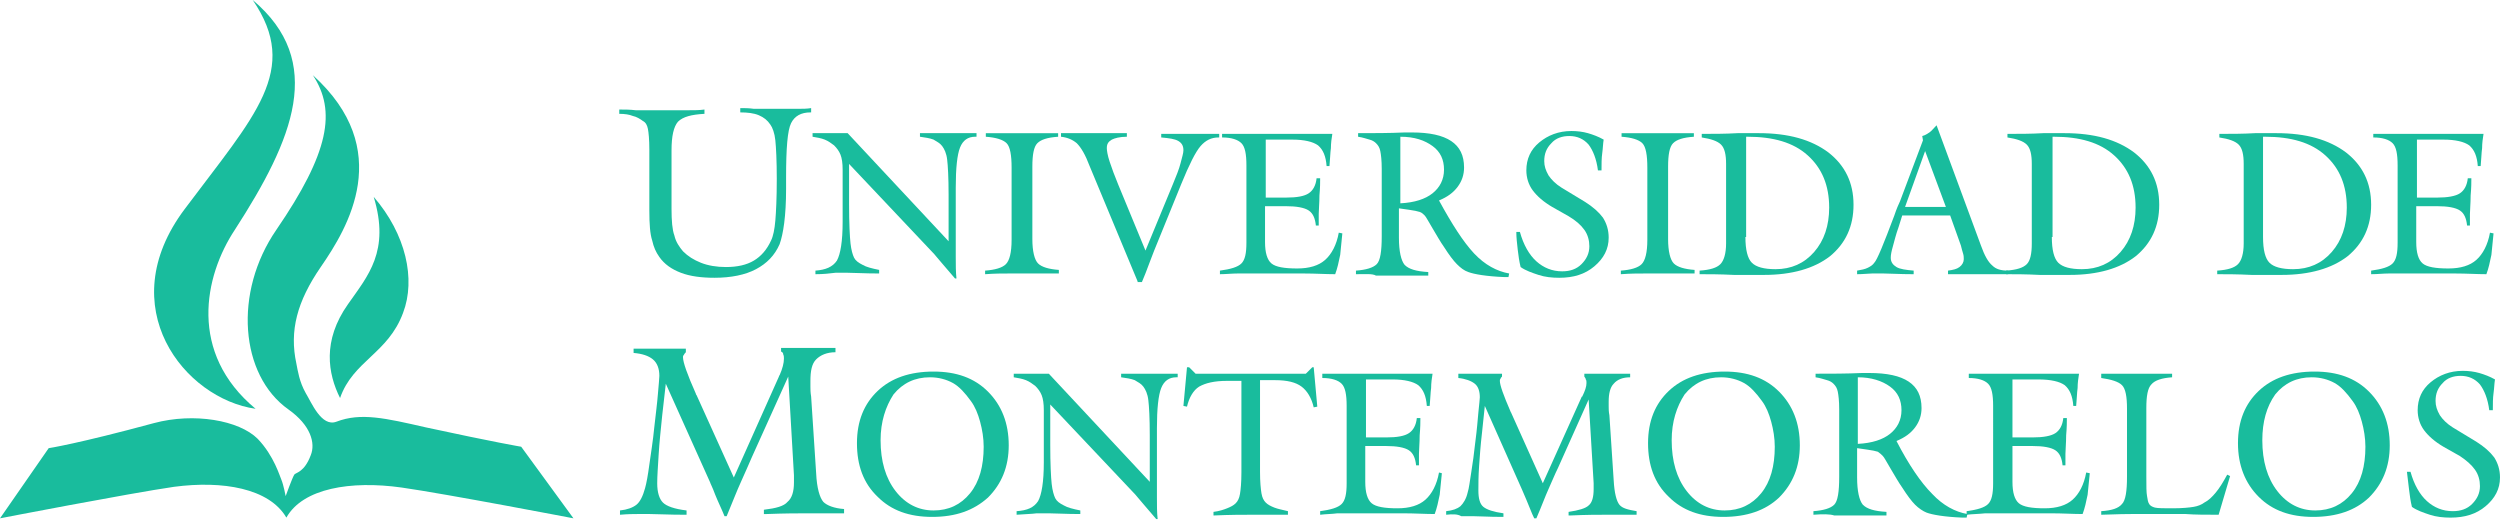 <?xml version="1.0" encoding="utf-8"?>
<!-- Generator: Adobe Illustrator 19.0.0, SVG Export Plug-In . SVG Version: 6.00 Build 0)  -->
<svg version="1.1" id="Layer_1" xmlns="http://www.w3.org/2000/svg" xmlns:xlink="http://www.w3.org/1999/xlink" x="0px" y="0px"
	 width="349.2px" height="72.6px" viewBox="-122 384.3 349.2 72.6" style="enable-background:new -122 384.3 349.2 72.6;"
	 xml:space="preserve">
<style type="text/css">
	.st0{fill:#19BC9D;}
</style>
<g>
	<g>
		<path class="st0" d="M-74.5,439.9c-1.7-3.4-2.5-8,1.1-13.1c2.8-4,5.9-7.4,3.6-15c4.5,5.2,5.9,11.5,4.1,16.2
			C-67.8,433.7-72.7,434.7-74.5,439.9z"/>
		<path class="st0" d="M-86.3,441.4c-9.9-1.4-20.2-14.2-9.9-27.9c9.8-13.1,16.2-19.4,9.5-29.2c10.2,8.6,5.7,19.4-2.5,32.1
			C-93.5,422.9-95.7,433.6-86.3,441.4z"/>
		<path class="st0" d="M-115.2,446.9c0,0,4-0.6,14.7-3.5c5.6-1.5,11.9-0.4,14.5,2.2c2.3,2.4,3.1,5.3,3.3,5.7
			c0.3,0.7,0.6,2.3,0.6,2.3s0.9-2.5,1.2-3c0.2-0.3,1.4-0.3,2.3-2.7c0.7-1.7,0-4.2-3.1-6.4c-6.8-4.8-7.7-16.4-1.7-25.1
			c7.4-10.8,8.4-16.6,5.1-21.6c11.5,10.4,4.9,21.3,1.1,26.8c-3.3,4.8-4.4,8.9-3.4,13.5c0.2,1,0.4,2.5,1.3,4.1c0.8,1.3,2.2,4.8,4.3,4
			c3.4-1.3,6.8-0.5,12.5,0.8c9.7,2.1,13.3,2.7,13.3,2.7l7.3,10c0,0-17.7-3.4-24-4.3c-7.1-1-13.8,0.1-16.1,4.2
			c-2.4-4.1-8.9-5.2-15.7-4.3c-6.2,0.9-24.3,4.4-24.3,4.4L-115.2,446.9z"/>
	</g>
	<g>
		<g>
			<path class="st0" d="M-35.4,456.2v-0.6c1-0.1,1.8-0.4,2.3-0.8s0.9-1.2,1.2-2.3c0.2-0.7,0.4-1.8,0.6-3.3s0.5-3.2,0.7-5.3
				c0.2-1.8,0.4-3.3,0.5-4.6c0.1-1.3,0.2-2.1,0.2-2.5c0-1-0.3-1.8-0.9-2.3s-1.5-0.8-2.7-0.9V433c0.5,0,0.9,0,1.5,0
				c0.5,0,1.3,0,2.3,0s1.7,0,2.2,0s0.9,0,1.3,0v0.5c-0.1,0.1-0.2,0.2-0.3,0.4c-0.1,0.1-0.1,0.2-0.1,0.3c0,0.7,0.6,2.4,1.8,5.1
				c0,0.1,0.1,0.2,0.1,0.2l5.2,11.5l6.3-14.1c0,0,0-0.1,0.1-0.2c0.4-0.9,0.6-1.7,0.6-2.3c0-0.2,0-0.4-0.1-0.6c0-0.2-0.1-0.3-0.3-0.4
				v-0.5c0.4,0,0.9,0,1.4,0s1.3,0,2.3,0c1.1,0,1.9,0,2.4,0s1.1,0,1.5,0v0.6c-1.2,0-2.1,0.4-2.7,1s-0.8,1.6-0.8,3c0,0.2,0,0.4,0,0.8
				s0,0.8,0.1,1.4l0.7,10.7c0.1,2.1,0.5,3.4,1,4c0.5,0.5,1.5,0.9,2.9,1v0.6c-1.2,0-2.1,0-2.9,0s-1.5,0-2.3,0c-1.2,0-3,0-5.6,0.1
				h-0.4v-0.6c1.7-0.2,2.8-0.5,3.3-1.1c0.6-0.5,0.9-1.4,0.9-2.7c0-0.3,0-0.5,0-0.6s0-0.3,0-0.4l-0.8-13.8l-5.1,11.3
				c-0.4,0.9-0.9,2.1-1.5,3.4s-1.2,2.9-2,4.8h-0.3c-0.4-1-0.9-2-1.3-3c-0.4-1.1-0.7-1.6-0.7-1.7l-6.2-13.8l-0.5,4.4
				c-0.2,2-0.4,3.8-0.5,5.5s-0.2,3-0.2,4c0,1.3,0.3,2.2,0.8,2.7s1.6,0.9,3.3,1.1v0.6c-0.1,0-0.2,0-0.3,0c-2.2,0-3.8-0.1-4.8-0.1
				c-0.6,0-1.2,0-1.8,0C-33.4,456.1-34.3,456.1-35.4,456.2z"/>
			<path class="st0" d="M1,445.8c0,2.9,0.7,5.3,2.1,7.1c1.4,1.8,3.2,2.7,5.3,2.7s3.8-0.8,5.1-2.4s1.9-3.8,1.9-6.5
				c0-1.2-0.2-2.4-0.5-3.5c-0.3-1.1-0.7-2.1-1.3-2.9c-0.8-1.1-1.6-2-2.5-2.5s-2-0.8-3.2-0.8c-2.1,0-3.8,0.8-5.1,2.4
				C1.7,441.1,1,443.2,1,445.8z M-2.3,446.2c0-3.1,1-5.5,2.9-7.3s4.5-2.7,7.8-2.7c3.2,0,5.7,0.9,7.6,2.8s2.9,4.4,2.9,7.5
				c0,3-1,5.4-2.9,7.3c-2,1.8-4.5,2.7-7.8,2.7c-3.2,0-5.7-0.9-7.6-2.8C-1.4,451.8-2.3,449.3-2.3,446.2z"/>
			<path class="st0" d="M20,456.2v-0.5c1.5-0.1,2.4-0.5,3-1.4c0.5-0.9,0.8-2.7,0.8-5.4v-5.4c0-0.2,0-0.6,0-1s0-0.7,0-0.9
				c0-0.9-0.1-1.6-0.3-2.1c-0.2-0.5-0.5-0.9-0.9-1.3c-0.4-0.3-0.8-0.6-1.3-0.8c-0.5-0.2-1.1-0.3-1.7-0.4v-0.5c0.3,0,0.7,0,1.3,0
				c0.6,0,1,0,1.3,0s0.7,0,1.2,0s0.9,0,1.1,0l14.1,15.1v-6.5c0-2.4-0.1-4.1-0.2-4.9c-0.1-0.9-0.4-1.5-0.7-1.9s-0.7-0.6-1.2-0.9
				c-0.5-0.2-1.2-0.3-1.9-0.4v-0.5c0.5,0,1,0,1.6,0s1.4,0,2.5,0s1.9,0,2.4,0s1,0,1.4,0v0.5h-0.2c-1,0-1.7,0.5-2.1,1.5
				c-0.4,1-0.6,2.9-0.6,5.6v6c0,1.4,0,2.6,0,3.7s0,2.1,0.1,3h-0.2c-0.6-0.7-1.2-1.4-1.8-2.1c-0.7-0.8-1-1.2-1.1-1.3l-11.9-12.6v5.6
				c0,2.7,0.1,4.6,0.2,5.5s0.3,1.6,0.5,2s0.6,0.7,1.2,1c0.5,0.3,1.3,0.5,2.3,0.7v0.5c0,0,0,0-0.1,0c-1.9,0-3.4-0.1-4.3-0.1
				c-0.5,0-1.1,0-1.7,0C22.1,456.1,21.2,456.1,20,456.2z"/>
			<path class="st0" d="M54,450.2c0,1.4,0.1,2.4,0.2,3c0.1,0.6,0.3,1,0.6,1.3s0.7,0.5,1.2,0.7s1.1,0.3,1.9,0.5v0.5
				c-1.4,0-2.4,0-3.2,0c-0.7,0-1.4,0-2,0c-1.1,0-2.9,0-5.1,0.1h-0.1v-0.5c0.8-0.1,1.4-0.3,1.9-0.5s0.9-0.4,1.2-0.7
				c0.3-0.3,0.5-0.7,0.6-1.3c0.1-0.6,0.2-1.6,0.2-3v-12.8h-2c-1.8,0-3,0.3-3.9,0.8c-0.8,0.5-1.4,1.5-1.7,2.8l-0.5-0.1l0.5-5.4h0.3
				l0.9,0.9c0.9,0,2.2,0,3.9,0s3,0,3.9,0c0.8,0,2.1,0,3.8,0s2.9,0,3.8,0l0.9-0.9h0.2l0.5,5.5l-0.5,0.1c-0.3-1.3-0.9-2.3-1.7-2.9
				s-2-0.9-3.7-0.9H54C54,437.4,54,450.2,54,450.2z"/>
			<path class="st0" d="M62.4,456.2v-0.5c1.5-0.2,2.5-0.5,3-1s0.7-1.4,0.7-2.9V441c0-1.6-0.2-2.6-0.7-3.1s-1.4-0.8-2.7-0.8v-0.6
				c0.9,0,1.9,0,2.9,0s2.5,0,4.5,0c2.3,0,4,0,5.1,0s2,0,2.9,0c-0.1,0.6-0.2,1.3-0.2,2c-0.1,0.7-0.1,1.5-0.2,2.5h-0.4
				c-0.1-1.4-0.5-2.3-1.2-2.9c-0.7-0.5-1.9-0.8-3.6-0.8h-3.7v8.1h2.8c1.6,0,2.6-0.2,3.2-0.6s1-1.1,1.1-2.1h0.5c0,0.5,0,1.3-0.1,2.4
				c0,1.1-0.1,2-0.1,2.6v1.6h-0.4c-0.1-1-0.4-1.7-1-2.1s-1.7-0.6-3.2-0.6h-2.9v5c0,1.5,0.3,2.5,0.9,3s1.8,0.7,3.6,0.7
				c1.7,0,3-0.4,3.9-1.2c0.9-0.8,1.6-2.1,1.9-3.8l0.4,0.1c-0.1,1.1-0.2,2.1-0.3,3c-0.2,1-0.4,1.9-0.7,2.7c-1.3,0-2.8-0.1-4.4-0.1
				s-3.3,0-5.2,0c-1.7,0-3.1,0-4,0C64.1,456.1,63.2,456.1,62.4,456.2z"/>
			<path class="st0" d="M80,456.2v-0.5c0.9-0.1,1.5-0.3,2-0.7c0.4-0.4,0.8-1,1-1.9c0.2-0.6,0.3-1.6,0.5-2.8c0.2-1.2,0.4-2.7,0.6-4.5
				c0.2-1.5,0.3-2.8,0.4-3.9s0.2-1.8,0.2-2.1c0-0.8-0.2-1.5-0.7-1.9s-1.3-0.7-2.3-0.8v-0.6c0.4,0,0.8,0,1.2,0c0.4,0,1.1,0,1.9,0
				c0.9,0,1.5,0,1.9,0s0.8,0,1.1,0v0.4c-0.1,0.1-0.2,0.2-0.2,0.3c-0.1,0.1-0.1,0.2-0.1,0.3c0,0.6,0.5,2,1.5,4.3
				c0,0.1,0.1,0.1,0.1,0.2l4.4,9.8l5.4-12c0,0,0-0.1,0.1-0.1c0.4-0.8,0.6-1.4,0.6-1.9c0-0.2,0-0.4-0.1-0.5c0-0.1-0.1-0.3-0.2-0.4
				v-0.4c0.3,0,0.7,0,1.2,0c0.4,0,1.1,0,1.9,0c0.9,0,1.6,0,2,0c0.5,0,0.9,0,1.3,0v0.5c-1,0-1.8,0.3-2.3,0.9
				c-0.5,0.5-0.7,1.4-0.7,2.5c0,0.1,0,0.4,0,0.7c0,0.3,0,0.7,0.1,1.2l0.6,9.1c0.1,1.8,0.4,2.9,0.8,3.4s1.2,0.7,2.4,0.9v0.5
				c-1,0-1.8,0-2.5,0s-1.3,0-1.9,0c-1,0-2.6,0-4.8,0.1h-0.3v-0.5c1.4-0.2,2.4-0.5,2.8-0.9c0.5-0.4,0.7-1.2,0.7-2.3
				c0-0.2,0-0.4,0-0.5s0-0.2,0-0.3l-0.7-11.7l-4.3,9.6c-0.4,0.8-0.8,1.8-1.3,2.9s-1,2.5-1.7,4.1h-0.3c-0.4-0.8-0.7-1.7-1.1-2.6
				s-0.6-1.4-0.6-1.4L85.4,441l-0.4,3.8c-0.2,1.7-0.3,3.2-0.4,4.6s-0.1,2.6-0.1,3.4c0,1.1,0.2,1.9,0.7,2.3s1.4,0.7,2.8,0.9v0.5
				c-0.1,0-0.1,0-0.2,0c-1.9,0-3.2-0.1-4.1-0.1c-0.5,0-1,0-1.6,0C81.6,456.1,80.9,456.1,80,456.2z"/>
			<path class="st0" d="M111.5,445.8c0,2.9,0.7,5.3,2.1,7.1c1.4,1.8,3.2,2.7,5.3,2.7c2.1,0,3.8-0.8,5.1-2.4c1.3-1.6,1.9-3.8,1.9-6.5
				c0-1.2-0.2-2.4-0.5-3.5s-0.7-2.1-1.3-2.9c-0.8-1.1-1.6-2-2.5-2.5s-2-0.8-3.2-0.8c-2.1,0-3.8,0.8-5.1,2.4
				C112.2,441.1,111.5,443.2,111.5,445.8z M108.2,446.2c0-3.1,1-5.5,2.9-7.3s4.5-2.7,7.8-2.7c3.2,0,5.7,0.9,7.6,2.8
				c1.9,1.9,2.9,4.4,2.9,7.5c0,3-1,5.4-2.9,7.3c-1.9,1.8-4.5,2.7-7.8,2.7c-3.2,0-5.7-0.9-7.6-2.8
				C109.1,451.8,108.2,449.3,108.2,446.2z"/>
			<path class="st0" d="M137.5,446.3c2-0.1,3.5-0.6,4.5-1.4s1.6-1.9,1.6-3.3s-0.5-2.5-1.6-3.3s-2.6-1.3-4.5-1.3V446.3z M131.3,456.2
				v-0.5c1.4-0.1,2.4-0.4,2.9-0.9s0.7-1.8,0.7-3.9v-9.4c0-1.2-0.1-2-0.2-2.5c-0.1-0.5-0.3-0.8-0.6-1.1c-0.2-0.2-0.5-0.4-0.9-0.5
				s-0.9-0.3-1.6-0.4v-0.5c2.1,0,4.3,0,6.5-0.1c0.6,0,0.9,0,1,0c2.5,0,4.3,0.4,5.5,1.2c1.2,0.8,1.8,2,1.8,3.7c0,1-0.3,1.9-0.9,2.7
				c-0.6,0.8-1.4,1.4-2.6,1.9c1.7,3.3,3.4,5.8,5,7.4c1.5,1.6,3.2,2.5,4.9,2.8l-0.1,0.5c-0.1,0-0.3,0-0.6,0c-2.5-0.1-4.2-0.4-5-0.7
				c-0.5-0.2-1.1-0.6-1.6-1.1s-1.1-1.3-1.8-2.4c-0.5-0.7-1-1.6-1.6-2.6s-0.9-1.6-1.1-1.8c-0.2-0.2-0.4-0.4-0.7-0.6
				c-0.3-0.1-0.8-0.2-1.5-0.3l-1.4-0.2v4.1c0,1.9,0.3,3.2,0.8,3.8c0.6,0.6,1.6,0.9,3.3,1v0.5c-1.5,0-2.6,0-3.3,0c-0.7,0-1.4,0-2,0
				s-1.3,0-2,0C133.6,456.1,132.6,456.1,131.3,456.2z"/>
			<path class="st0" d="M152.7,456.2v-0.5c1.5-0.2,2.5-0.5,3-1s0.7-1.4,0.7-2.9V441c0-1.6-0.2-2.6-0.7-3.1s-1.4-0.8-2.7-0.8v-0.6
				c0.9,0,1.9,0,2.9,0s2.5,0,4.5,0c2.3,0,4,0,5.1,0s2,0,2.9,0c-0.1,0.6-0.2,1.3-0.2,2c-0.1,0.7-0.1,1.5-0.2,2.5h-0.4
				c-0.1-1.4-0.5-2.3-1.2-2.9c-0.7-0.5-1.9-0.8-3.7-0.8h-3.6v8.1h2.8c1.5,0,2.6-0.2,3.2-0.6c0.6-0.4,1-1.1,1.1-2.1h0.5
				c0,0.5,0,1.3-0.1,2.4c0,1.1-0.1,2-0.1,2.6v1.6h-0.4c-0.1-1-0.4-1.7-1-2.1s-1.7-0.6-3.2-0.6h-2.8v5c0,1.5,0.3,2.5,0.9,3
				c0.6,0.5,1.8,0.7,3.6,0.7c1.7,0,3-0.4,3.9-1.2c0.9-0.8,1.6-2.1,1.9-3.8l0.5,0.1c-0.1,1.1-0.2,2.1-0.3,3c-0.2,1-0.4,1.9-0.7,2.7
				c-1.3,0-2.8-0.1-4.4-0.1s-3.3,0-5.2,0c-1.7,0-3.1,0-4,0C154.4,456.1,153.5,456.1,152.7,456.2z"/>
			<path class="st0" d="M171.5,456.2v-0.5c1.5-0.1,2.4-0.4,2.9-1c0.5-0.5,0.7-1.8,0.7-3.8v-9.5c0-1.7-0.2-2.8-0.7-3.3
				s-1.5-0.8-2.9-1v-0.6c0.6,0,1.2,0,1.9,0c0.7,0,1.7,0,3,0c1.4,0,2.4,0,3.1,0s1.3,0,1.9,0v0.5c-1.4,0.1-2.4,0.4-2.9,1
				c-0.5,0.5-0.7,1.6-0.7,3.3v9.5c0,1.4,0,2.3,0.1,2.8s0.1,0.8,0.3,1.1c0.1,0.2,0.4,0.4,0.8,0.5c0.4,0.1,1.3,0.1,2.5,0.1
				c1.3,0,2.3-0.1,2.9-0.2s1.1-0.3,1.5-0.6c0.6-0.3,1.1-0.8,1.6-1.4s1-1.4,1.6-2.5l0.4,0.2l-1.6,5.4c-1.7,0-3.3,0-4.6-0.1
				c-1.3,0-2.7,0-3.9,0c-0.7,0-2,0-3.7,0C173.7,456.1,172.4,456.2,171.5,456.2z"/>
			<path class="st0" d="M194,445.8c0,2.9,0.7,5.3,2.1,7.1c1.4,1.8,3.2,2.7,5.3,2.7s3.8-0.8,5.1-2.4c1.3-1.6,1.9-3.8,1.9-6.5
				c0-1.2-0.2-2.4-0.5-3.5c-0.3-1.1-0.7-2.1-1.3-2.9c-0.8-1.1-1.6-2-2.5-2.5s-2-0.8-3.2-0.8c-2.1,0-3.8,0.8-5.1,2.4
				C194.6,441.1,194,443.2,194,445.8z M190.6,446.2c0-3.1,1-5.5,2.9-7.3s4.5-2.7,7.8-2.7c3.2,0,5.7,0.9,7.6,2.8
				c1.9,1.9,2.9,4.4,2.9,7.5c0,3-1,5.4-2.9,7.3c-1.9,1.8-4.5,2.7-7.8,2.7c-3.2,0-5.7-0.9-7.6-2.8
				C191.6,451.8,190.6,449.3,190.6,446.2z"/>
			<path class="st0" d="M214.2,450.2h0.5c0.5,1.8,1.3,3.2,2.3,4.1s2.2,1.4,3.6,1.4c1.1,0,2-0.3,2.7-1c0.7-0.7,1.1-1.5,1.1-2.5
				c0-0.8-0.2-1.6-0.7-2.3c-0.5-0.7-1.2-1.3-2.1-1.9l-2.3-1.3c-1.2-0.7-2.1-1.5-2.7-2.3c-0.6-0.8-0.9-1.8-0.9-2.8
				c0-1.6,0.6-2.9,1.8-3.9c1.2-1,2.7-1.6,4.5-1.6c0.8,0,1.6,0.1,2.3,0.3c0.7,0.2,1.5,0.5,2.2,0.9c-0.1,0.6-0.1,1.2-0.2,1.9
				c-0.1,0.7-0.1,1.5-0.1,2.4h-0.5c-0.2-1.6-0.7-2.8-1.3-3.6c-0.7-0.8-1.6-1.2-2.7-1.2c-1,0-1.9,0.3-2.5,1c-0.7,0.7-1,1.5-1,2.5
				c0,0.7,0.2,1.3,0.6,2c0.4,0.6,1,1.2,1.8,1.7l3.3,2c1.1,0.7,1.9,1.4,2.5,2.2c0.5,0.8,0.8,1.7,0.8,2.8c0,1.6-0.7,2.9-2,4
				c-1.3,1.1-2.9,1.6-4.9,1.6c-1,0-2-0.1-2.9-0.4s-1.8-0.6-2.5-1.1c-0.2-0.8-0.3-1.6-0.4-2.4C214.4,451.9,214.3,451.1,214.2,450.2z"
				/>
		</g>
		<g>
			<path class="st0" d="M-31.3,413.7v-8.5c0-1.4-0.1-2.4-0.2-2.9s-0.3-0.9-0.7-1.1c-0.4-0.3-0.9-0.6-1.4-0.7
				c-0.5-0.2-1.1-0.3-1.9-0.3v-0.6c0.7,0,1.5,0,2.3,0.1c0.8,0,2,0,3.6,0s2.9,0,3.7,0c0.8,0,1.6,0,2.3-0.1v0.6
				c-1.8,0.1-3,0.4-3.7,1.1c-0.6,0.7-0.9,2-0.9,4v8.2c0,1.6,0.1,2.9,0.4,3.7c0.2,0.9,0.7,1.6,1.2,2.2c0.7,0.7,1.5,1.2,2.5,1.6
				s2.2,0.6,3.5,0.6c1.6,0,2.9-0.3,3.9-0.9s1.8-1.5,2.4-2.8c0.3-0.6,0.5-1.6,0.6-2.8c0.1-1.2,0.2-3.1,0.2-5.8c0-2.6-0.1-4.4-0.2-5.4
				c-0.1-1-0.4-1.8-0.7-2.2c-0.4-0.6-0.9-1-1.6-1.3c-0.7-0.3-1.6-0.4-2.6-0.4v-0.6c0.6,0,1.2,0,1.9,0.1c0.7,0,1.7,0,3,0
				c1.4,0,2.4,0,3.1,0c0.7,0,1.3,0,1.9-0.1v0.6h-0.1c-1.3,0-2.2,0.5-2.7,1.5s-0.7,3.5-0.7,7.6c0,0.3,0,0.9,0,1.6
				c0,3.8-0.4,6.3-0.9,7.7c-0.7,1.6-1.8,2.7-3.3,3.5s-3.5,1.2-5.8,1.2c-1.8,0-3.4-0.2-4.7-0.7c-1.3-0.5-2.3-1.2-3-2.2
				c-0.5-0.7-0.8-1.4-1-2.3C-31.2,417-31.3,415.6-31.3,413.7z"/>
			<path class="st0" d="M-8.1,422.6v-0.5c1.4-0.1,2.4-0.5,3-1.4c0.5-0.9,0.8-2.7,0.8-5.4v-5.4c0-0.2,0-0.6,0-1s0-0.7,0-0.9
				c0-0.9-0.1-1.6-0.3-2.1s-0.5-0.9-0.9-1.3c-0.4-0.3-0.8-0.6-1.3-0.8c-0.5-0.2-1.1-0.3-1.7-0.4v-0.5c0.3,0,0.7,0,1.3,0s1,0,1.3,0
				s0.7,0,1.2,0s0.9,0,1.1,0L10.5,418v-6.5c0-2.4-0.1-4.1-0.2-4.9c-0.1-0.9-0.4-1.5-0.7-1.9s-0.7-0.6-1.2-0.9
				c-0.5-0.2-1.2-0.3-1.9-0.4v-0.5c0.5,0,1,0,1.6,0s1.4,0,2.5,0s1.9,0,2.4,0s1,0,1.4,0v0.5h-0.2c-1,0-1.7,0.5-2.1,1.5
				s-0.6,2.9-0.6,5.6v6c0,1.4,0,2.6,0,3.7s0,2.1,0.1,3h-0.2c-0.6-0.7-1.2-1.4-1.8-2.1c-0.7-0.8-1-1.2-1.1-1.3l-11.9-12.6v5.6
				c0,2.7,0.1,4.6,0.2,5.5c0.1,0.9,0.3,1.6,0.5,2s0.6,0.7,1.2,1c0.5,0.3,1.3,0.5,2.3,0.7v0.5c0,0,0,0-0.1,0c-1.9,0-3.4-0.1-4.3-0.1
				c-0.5,0-1.1,0-1.7,0C-6.1,422.5-7,422.6-8.1,422.6z"/>
			<path class="st0" d="M15.6,422.6v-0.5c1.4-0.1,2.4-0.4,2.9-0.9s0.8-1.6,0.8-3.4v-10.1c0-1.7-0.2-2.9-0.7-3.4s-1.5-0.8-2.9-0.9
				v-0.5c0.6,0,1.4,0,2.6,0c1.1,0,2,0,2.5,0c0.6,0,1.4,0,2.5,0s1.9,0,2.5,0v0.5c-1.5,0.1-2.4,0.4-2.9,0.9s-0.7,1.6-0.7,3.3v10.1
				c0,1.7,0.3,2.9,0.8,3.4s1.5,0.8,2.9,0.9v0.5c-1.4,0-2.4,0-3.1,0s-1.3,0-1.9,0s-1.2,0-1.9,0C18,422.5,17,422.5,15.6,422.6z"/>
			<path class="st0" d="M36.9,423.6l-6.7-16.1c-0.6-1.6-1.2-2.6-1.8-3.2c-0.6-0.5-1.3-0.8-2.2-0.9v-0.5c0.5,0,1.1,0,1.7,0
				s1.5,0,2.8,0c1.3,0,2.2,0,2.9,0s1.3,0,1.8,0v0.5c-1,0-1.7,0.2-2.1,0.4c-0.5,0.3-0.7,0.6-0.7,1.2c0,0.3,0.1,1,0.4,1.9
				c0.3,0.9,0.7,2,1.2,3.2l3.8,9.2l3.8-9.2c0.5-1.2,0.9-2.2,1.1-3c0.2-0.8,0.4-1.4,0.4-1.8c0-0.6-0.2-1-0.7-1.3s-1.3-0.4-2.4-0.5
				V403c0.5,0,1.1,0,1.6,0c0.6,0,1.4,0,2.6,0c1.1,0,1.9,0,2.4,0s1,0,1.5,0v0.5h-0.1c-1,0-1.8,0.4-2.5,1.2c-0.7,0.8-1.6,2.6-2.7,5.3
				l-3.5,8.6c-0.1,0.2-0.4,1-0.9,2.3c-0.4,1.1-0.8,2.1-1.1,2.8h-0.6V423.6z"/>
			<path class="st0" d="M48.4,422.6v-0.5c1.5-0.2,2.5-0.5,3-1s0.7-1.4,0.7-2.9v-10.8c0-1.6-0.2-2.6-0.7-3.1s-1.4-0.8-2.7-0.8V403
				c0.9,0,1.9,0,2.9,0s2.5,0,4.5,0c2.3,0,4,0,5.1,0s2,0,2.9,0c-0.1,0.6-0.2,1.3-0.2,2c-0.1,0.7-0.1,1.5-0.2,2.5h-0.4
				c-0.1-1.4-0.5-2.3-1.2-2.9c-0.7-0.5-1.9-0.8-3.6-0.8h-3.7v8.1h2.8c1.6,0,2.6-0.2,3.2-0.6c0.6-0.4,1-1.1,1.1-2.1h0.5
				c0,0.5,0,1.3-0.1,2.4c0,1.1-0.1,2-0.1,2.6v1.6h-0.4c-0.1-1-0.4-1.7-1-2.1s-1.7-0.6-3.2-0.6h-2.9v5c0,1.5,0.3,2.5,0.9,3
				c0.6,0.5,1.8,0.7,3.6,0.7c1.7,0,3-0.4,3.9-1.2c0.9-0.8,1.6-2.1,1.9-3.8l0.5,0.1c-0.1,1.1-0.2,2.1-0.3,3c-0.2,1-0.4,1.9-0.7,2.7
				c-1.3,0-2.8-0.1-4.4-0.1c-1.6,0-3.3,0-5.2,0c-1.7,0-3.1,0-4,0C50.1,422.5,49.2,422.6,48.4,422.6z"/>
			<path class="st0" d="M73.6,412.7c2-0.1,3.5-0.6,4.5-1.4s1.6-1.9,1.6-3.3s-0.5-2.5-1.6-3.3s-2.5-1.3-4.5-1.3V412.7z M67.4,422.6
				v-0.5c1.4-0.1,2.4-0.4,2.9-0.9s0.7-1.8,0.7-3.9v-9.4c0-1.2-0.1-2-0.2-2.5s-0.3-0.8-0.6-1.1c-0.2-0.2-0.5-0.4-0.9-0.5
				s-0.9-0.3-1.6-0.4v-0.5c2.1,0,4.3,0,6.5-0.1c0.6,0,0.9,0,1,0c2.5,0,4.3,0.4,5.5,1.2c1.2,0.8,1.8,2,1.8,3.7c0,1-0.3,1.9-0.9,2.7
				c-0.6,0.8-1.4,1.4-2.6,1.9c1.8,3.3,3.4,5.8,4.9,7.4s3.2,2.5,4.9,2.8l-0.1,0.5c-0.1,0-0.3,0-0.6,0c-2.5-0.1-4.2-0.4-5-0.7
				c-0.6-0.2-1.1-0.6-1.6-1.1s-1.1-1.3-1.8-2.4c-0.5-0.7-1-1.6-1.6-2.6s-0.9-1.6-1.1-1.8c-0.2-0.2-0.4-0.4-0.7-0.5
				c-0.3-0.1-0.8-0.2-1.5-0.3l-1.4-0.2v4.1c0,1.9,0.3,3.2,0.8,3.8c0.6,0.6,1.6,0.9,3.3,1v0.5c-1.5,0-2.6,0-3.3,0c-0.7,0-1.4,0-2,0
				s-1.3,0-2,0C69.7,422.5,68.7,422.6,67.4,422.6z"/>
			<path class="st0" d="M89.8,416.7h0.5c0.5,1.8,1.3,3.2,2.3,4.1s2.2,1.4,3.6,1.4c1.1,0,2-0.3,2.7-1s1.1-1.5,1.1-2.5
				c0-0.8-0.2-1.6-0.7-2.3c-0.5-0.7-1.2-1.3-2.2-1.9l-2.3-1.3c-1.2-0.7-2.1-1.5-2.7-2.3s-0.9-1.8-0.9-2.8c0-1.6,0.6-2.9,1.8-3.9
				c1.2-1,2.7-1.6,4.5-1.6c0.8,0,1.6,0.1,2.3,0.3c0.7,0.2,1.5,0.5,2.2,0.9c-0.1,0.6-0.1,1.2-0.2,1.9c-0.1,0.7-0.1,1.5-0.1,2.4h-0.5
				c-0.2-1.6-0.7-2.8-1.3-3.6c-0.7-0.8-1.6-1.2-2.7-1.2c-1,0-1.9,0.3-2.5,1c-0.7,0.7-1,1.5-1,2.5c0,0.7,0.2,1.3,0.6,2
				c0.4,0.6,1,1.2,1.8,1.7l3.3,2c1.1,0.7,1.9,1.4,2.5,2.2c0.5,0.8,0.8,1.7,0.8,2.8c0,1.6-0.7,2.9-2,4s-2.9,1.6-4.9,1.6
				c-1,0-2-0.1-2.9-0.4s-1.8-0.6-2.5-1.1c-0.2-0.8-0.3-1.6-0.4-2.4C89.9,418.3,89.8,417.5,89.8,416.7z"/>
			<path class="st0" d="M104.4,422.6v-0.5c1.4-0.1,2.4-0.4,2.9-0.9s0.8-1.6,0.8-3.4v-10.1c0-1.7-0.2-2.9-0.7-3.4s-1.5-0.8-2.9-0.9
				v-0.5c0.6,0,1.4,0,2.6,0c1.1,0,2,0,2.5,0c0.6,0,1.4,0,2.5,0s1.9,0,2.5,0v0.5c-1.5,0.1-2.4,0.4-2.9,0.9s-0.7,1.6-0.7,3.3v10.1
				c0,1.7,0.3,2.9,0.8,3.4s1.5,0.8,2.9,0.9v0.5c-1.4,0-2.4,0-3.1,0s-1.3,0-1.9,0s-1.2,0-1.9,0C106.8,422.5,105.8,422.5,104.4,422.6z
				"/>
			<path class="st0" d="M121.8,417.4c0,1.8,0.3,3,0.9,3.6s1.7,0.9,3.3,0.9c2.2,0,4-0.8,5.4-2.4c1.4-1.6,2.1-3.7,2.1-6.2
				c0-3.1-1-5.5-3-7.3s-4.8-2.6-8.4-2.6h-0.2v14H121.8z M115.4,422.6v-0.5c1.5-0.1,2.4-0.4,2.9-0.9s0.8-1.5,0.8-2.9v-11.1
				c0-1.3-0.2-2.2-0.7-2.7s-1.4-0.8-2.7-1V403c1.6,0,3.3,0,5-0.1c1.8,0,2.8,0,3,0c4.1,0,7.3,0.9,9.7,2.7c2.3,1.8,3.5,4.2,3.5,7.3
				c0,3-1.1,5.4-3.3,7.2c-2.2,1.7-5.3,2.6-9.2,2.6c-0.8,0-2.1,0-4.2,0C118.2,422.6,116.6,422.6,115.4,422.6z"/>
			<path class="st0" d="M144.1,413.2h5.7l-2.9-7.8L144.1,413.2z M137.4,422.6v-0.5c0.6-0.1,1.1-0.2,1.5-0.4c0.4-0.2,0.7-0.4,0.9-0.7
				c0.4-0.4,1.3-2.6,2.8-6.6c0.3-0.9,0.6-1.6,0.8-2l3.2-8.5l-0.1-0.6c0.4-0.1,0.7-0.3,1-0.5c0.3-0.2,0.6-0.6,1-1l6.2,16.8
				c0.5,1.4,1,2.3,1.6,2.8c0.5,0.5,1.2,0.7,2.2,0.7v0.5c-1.1,0-1.9,0-2.5,0s-1.1,0-1.7,0c-0.5,0-1,0-1.6,0s-1.4,0-2.6,0v-0.5
				c0.7-0.1,1.2-0.2,1.6-0.5c0.4-0.3,0.6-0.7,0.6-1.1c0-0.2,0-0.5-0.1-0.8s-0.2-0.7-0.3-1.1l-1.5-4.2h-6.7l-0.5,1.6
				c-0.4,1.1-0.6,2-0.8,2.7c-0.2,0.7-0.3,1.2-0.3,1.6c0,0.6,0.3,1,0.8,1.3s1.3,0.4,2.4,0.5v0.5c0,0,0,0-0.1,0
				c-1.9,0-3.2-0.1-4.1-0.1c-0.5,0-1,0-1.6,0C139,422.5,138.3,422.6,137.4,422.6z"/>
			<path class="st0" d="M164.6,417.4c0,1.8,0.3,3,0.9,3.6c0.6,0.6,1.7,0.9,3.3,0.9c2.2,0,4-0.8,5.4-2.4s2.1-3.7,2.1-6.2
				c0-3.1-1-5.5-3-7.3s-4.8-2.6-8.4-2.6h-0.2v14H164.6z M158.2,422.6v-0.5c1.5-0.1,2.4-0.4,2.9-0.9s0.7-1.5,0.7-2.9v-11.1
				c0-1.3-0.2-2.2-0.7-2.7s-1.4-0.8-2.7-1V403c1.6,0,3.3,0,5-0.1c1.8,0,2.8,0,3,0c4.1,0,7.3,0.9,9.7,2.7c2.3,1.8,3.5,4.2,3.5,7.3
				c0,3-1.1,5.4-3.3,7.2c-2.2,1.7-5.3,2.6-9.2,2.6c-0.8,0-2.1,0-4.2,0C161,422.6,159.4,422.6,158.2,422.6z"/>
			<path class="st0" d="M194.1,417.4c0,1.8,0.3,3,0.9,3.6c0.6,0.6,1.7,0.9,3.3,0.9c2.2,0,4-0.8,5.4-2.4s2.1-3.7,2.1-6.2
				c0-3.1-1-5.5-3-7.3s-4.8-2.6-8.4-2.6h-0.3V417.4z M187.7,422.6v-0.5c1.5-0.1,2.4-0.4,2.9-0.9s0.8-1.5,0.8-2.9v-11.1
				c0-1.3-0.2-2.2-0.7-2.7s-1.4-0.8-2.7-1V403c1.6,0,3.3,0,5-0.1c1.8,0,2.8,0,3,0c4.1,0,7.3,0.9,9.7,2.7c2.3,1.8,3.5,4.2,3.5,7.3
				c0,3-1.1,5.4-3.3,7.2c-2.2,1.7-5.3,2.6-9.2,2.6c-0.8,0-2.1,0-4.2,0C190.5,422.6,188.9,422.6,187.7,422.6z"/>
			<path class="st0" d="M209.2,422.6v-0.5c1.5-0.2,2.5-0.5,3-1s0.7-1.4,0.7-2.9v-10.8c0-1.6-0.2-2.6-0.7-3.1s-1.4-0.8-2.7-0.8V403
				c0.9,0,1.9,0,2.9,0s2.5,0,4.5,0c2.3,0,4,0,5.1,0s2,0,2.9,0c-0.1,0.6-0.2,1.3-0.2,2c-0.1,0.7-0.1,1.5-0.2,2.5h-0.4
				c-0.1-1.4-0.5-2.3-1.2-2.9c-0.7-0.5-1.9-0.8-3.6-0.8h-3.7v8.1h2.8c1.5,0,2.6-0.2,3.2-0.6c0.6-0.4,1-1.1,1.1-2.1h0.5
				c0,0.5,0,1.3-0.1,2.4c0,1.1-0.1,2-0.1,2.6v1.6h-0.4c-0.1-1-0.4-1.7-1-2.1s-1.7-0.6-3.2-0.6h-2.9v5c0,1.5,0.3,2.5,0.9,3
				s1.8,0.7,3.6,0.7c1.7,0,3-0.4,3.9-1.2c0.9-0.8,1.6-2.1,1.9-3.8l0.5,0.1c-0.1,1.1-0.2,2.1-0.3,3c-0.2,1-0.4,1.9-0.7,2.7
				c-1.3,0-2.8-0.1-4.4-0.1c-1.6,0-3.3,0-5.2,0c-1.7,0-3.1,0-4,0C210.9,422.5,210.1,422.6,209.2,422.6z"/>
		</g>
	</g>
</g>
</svg>
